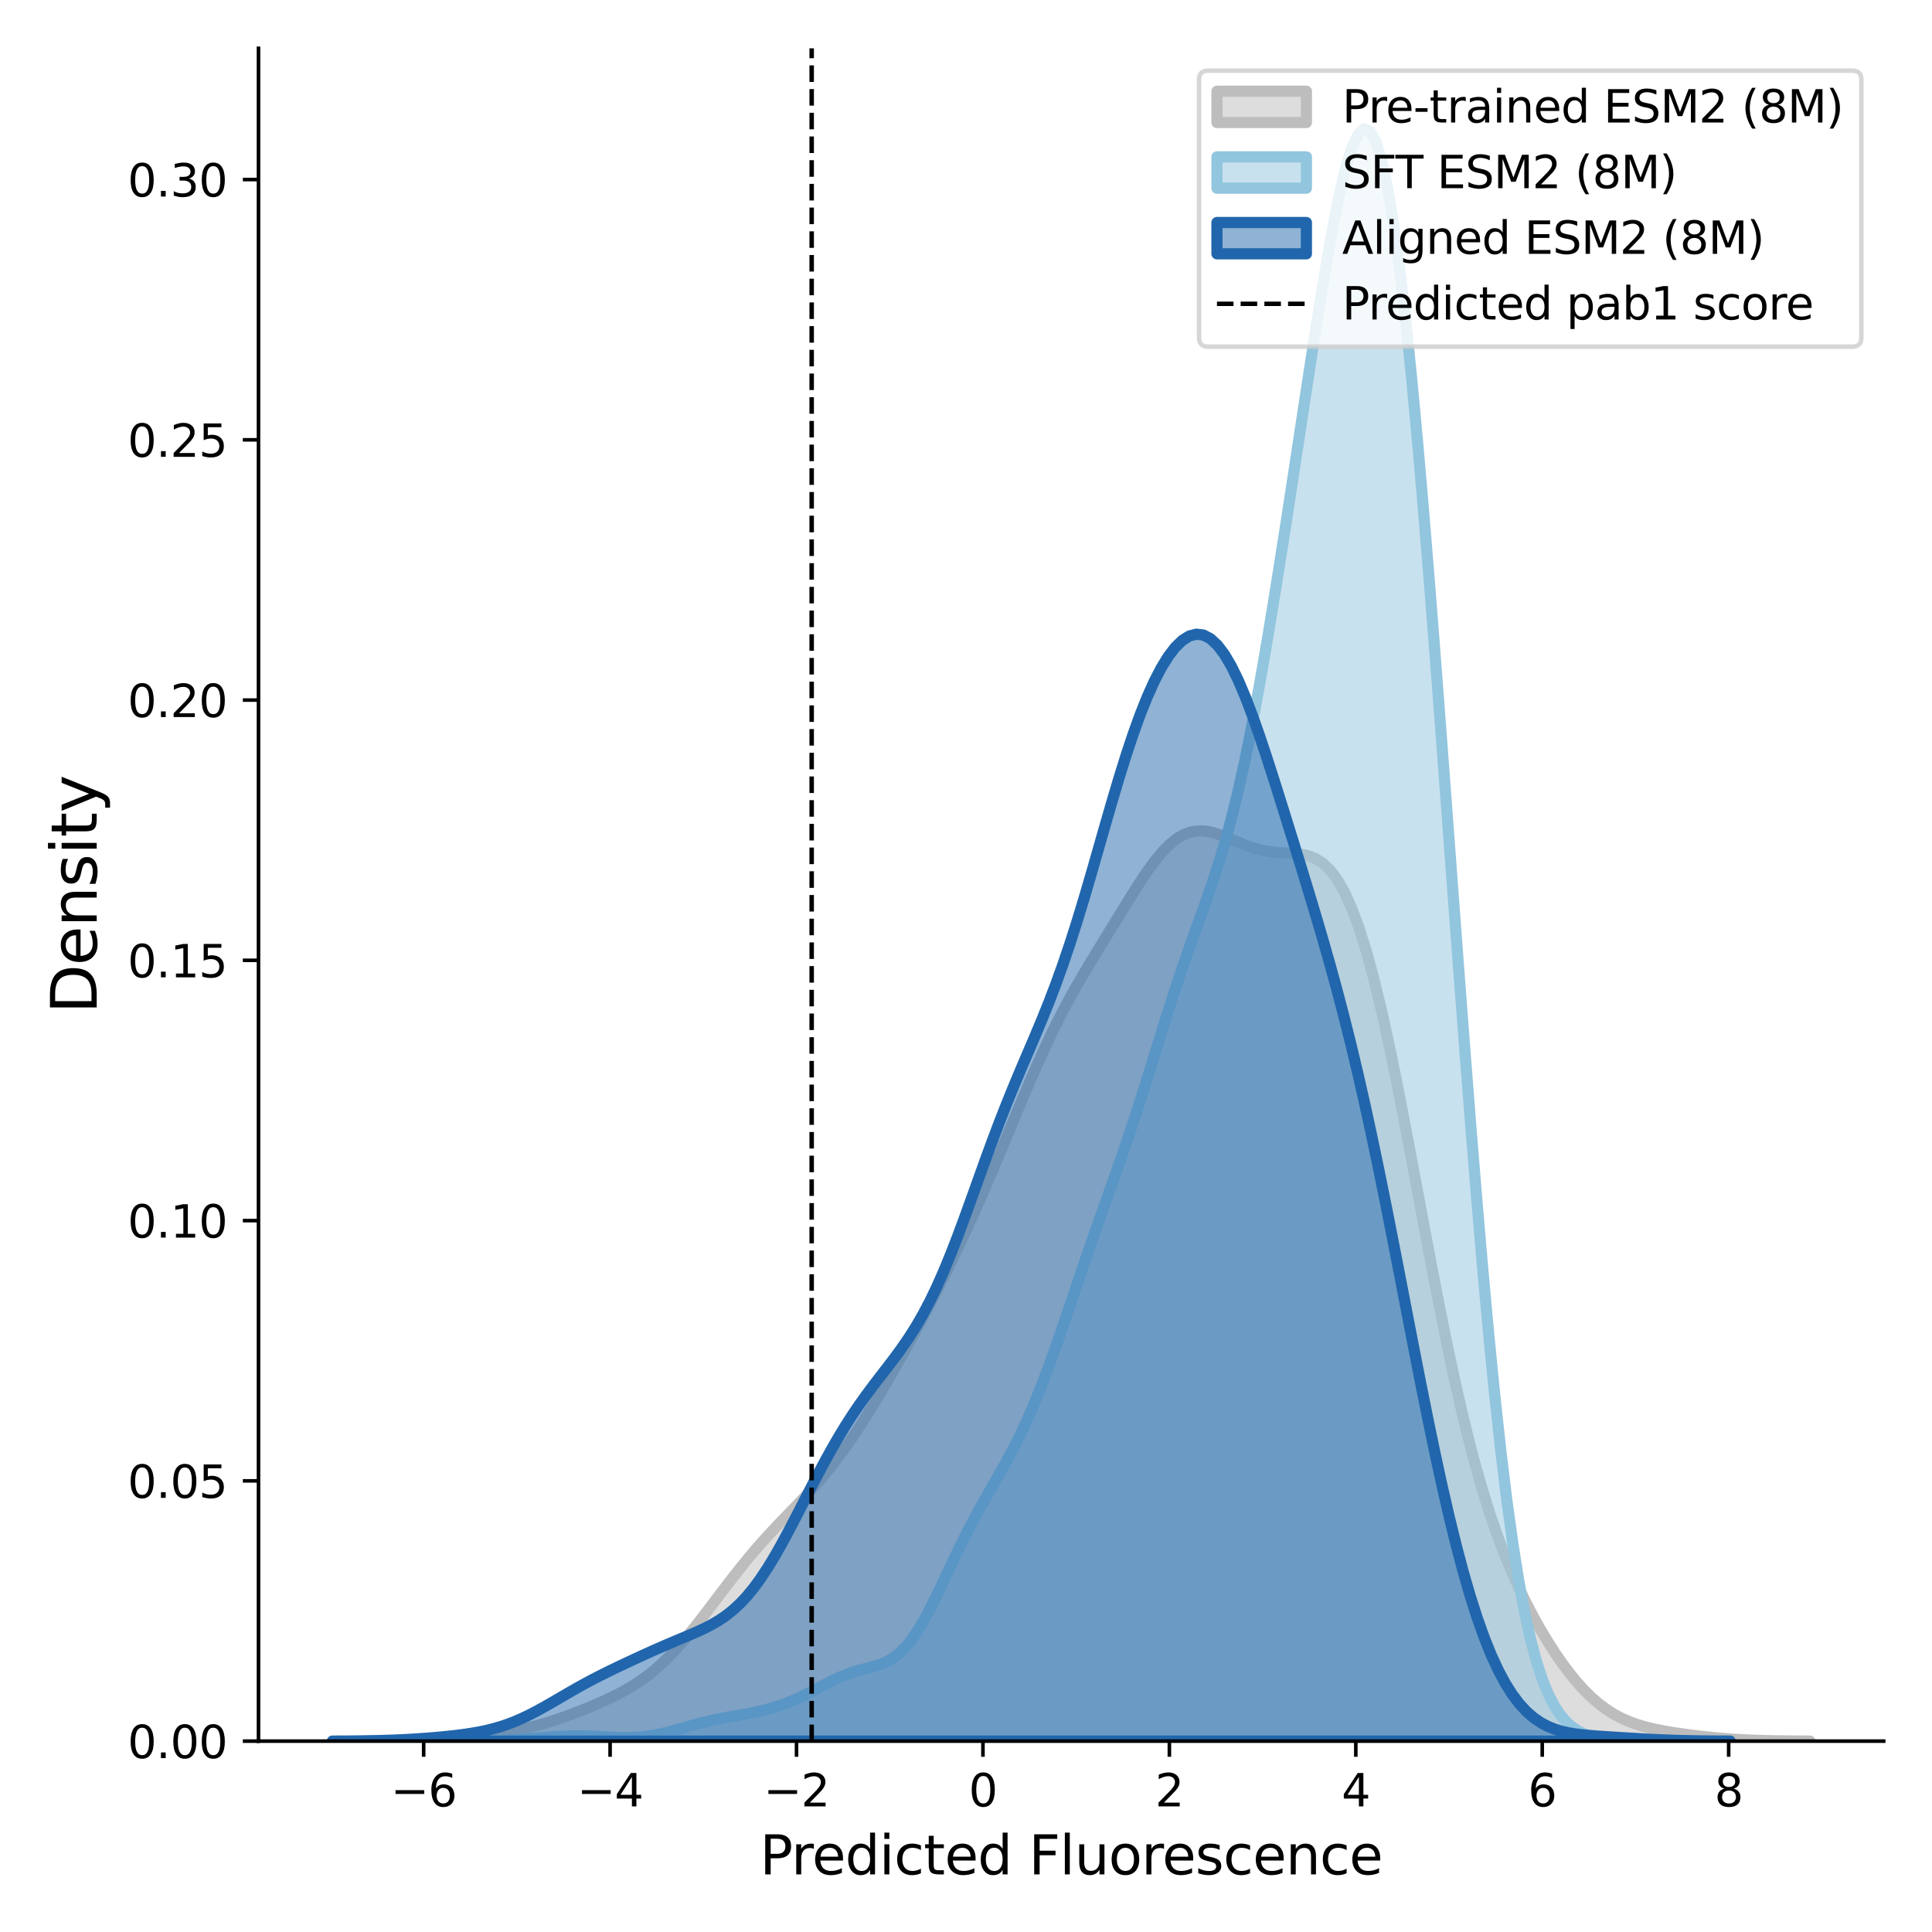 <?xml version="1.0" encoding="utf-8" standalone="no"?>
<!DOCTYPE svg PUBLIC "-//W3C//DTD SVG 1.1//EN"
  "http://www.w3.org/Graphics/SVG/1.1/DTD/svg11.dtd">
<svg xmlns:xlink="http://www.w3.org/1999/xlink" width="432pt" height="432pt" viewBox="0 0 432 432" xmlns="http://www.w3.org/2000/svg" version="1.1">
 <defs>
  <style type="text/css">*{stroke-linejoin: round; stroke-linecap: butt}</style>
 </defs>
 <g id="figure_1">
  <g id="patch_1">
   <path d="M 0 432 
L 432 432 
L 432 0 
L 0 0 
z
" style="fill: #ffffff"/>
  </g>
  <g id="axes_1">
   <g id="patch_2">
    <path d="M 57.8 389.32 
L 421.2 389.32 
L 421.2 10.8 
L 57.8 10.8 
z
" style="fill: #ffffff"/>
   </g>
   <g id="PolyCollection_1">
    <defs>
     <path id="m528ba2400c" d="M 81.156 -42.69 
L 81.156 -42.68 
L 82.782 -42.68 
L 84.407 -42.68 
L 86.033 -42.68 
L 87.659 -42.68 
L 89.285 -42.68 
L 90.91 -42.68 
L 92.536 -42.68 
L 94.162 -42.68 
L 95.788 -42.68 
L 97.413 -42.68 
L 99.039 -42.68 
L 100.665 -42.68 
L 102.291 -42.68 
L 103.916 -42.68 
L 105.542 -42.68 
L 107.168 -42.68 
L 108.794 -42.68 
L 110.419 -42.68 
L 112.045 -42.68 
L 113.671 -42.68 
L 115.297 -42.68 
L 116.923 -42.68 
L 118.548 -42.68 
L 120.174 -42.68 
L 121.8 -42.68 
L 123.426 -42.68 
L 125.051 -42.68 
L 126.677 -42.68 
L 128.303 -42.68 
L 129.929 -42.68 
L 131.554 -42.68 
L 133.18 -42.68 
L 134.806 -42.68 
L 136.432 -42.68 
L 138.057 -42.68 
L 139.683 -42.68 
L 141.309 -42.68 
L 142.935 -42.68 
L 144.56 -42.68 
L 146.186 -42.68 
L 147.812 -42.68 
L 149.438 -42.68 
L 151.063 -42.68 
L 152.689 -42.68 
L 154.315 -42.68 
L 155.941 -42.68 
L 157.566 -42.68 
L 159.192 -42.68 
L 160.818 -42.68 
L 162.444 -42.68 
L 164.07 -42.68 
L 165.695 -42.68 
L 167.321 -42.68 
L 168.947 -42.68 
L 170.573 -42.68 
L 172.198 -42.68 
L 173.824 -42.68 
L 175.45 -42.68 
L 177.076 -42.68 
L 178.701 -42.68 
L 180.327 -42.68 
L 181.953 -42.68 
L 183.579 -42.68 
L 185.204 -42.68 
L 186.83 -42.68 
L 188.456 -42.68 
L 190.082 -42.68 
L 191.707 -42.68 
L 193.333 -42.68 
L 194.959 -42.68 
L 196.585 -42.68 
L 198.21 -42.68 
L 199.836 -42.68 
L 201.462 -42.68 
L 203.088 -42.68 
L 204.713 -42.68 
L 206.339 -42.68 
L 207.965 -42.68 
L 209.591 -42.68 
L 211.217 -42.68 
L 212.842 -42.68 
L 214.468 -42.68 
L 216.094 -42.68 
L 217.72 -42.68 
L 219.345 -42.68 
L 220.971 -42.68 
L 222.597 -42.68 
L 224.223 -42.68 
L 225.848 -42.68 
L 227.474 -42.68 
L 229.1 -42.68 
L 230.726 -42.68 
L 232.351 -42.68 
L 233.977 -42.68 
L 235.603 -42.68 
L 237.229 -42.68 
L 238.854 -42.68 
L 240.48 -42.68 
L 242.106 -42.68 
L 243.732 -42.68 
L 245.357 -42.68 
L 246.983 -42.68 
L 248.609 -42.68 
L 250.235 -42.68 
L 251.86 -42.68 
L 253.486 -42.68 
L 255.112 -42.68 
L 256.738 -42.68 
L 258.364 -42.68 
L 259.989 -42.68 
L 261.615 -42.68 
L 263.241 -42.68 
L 264.867 -42.68 
L 266.492 -42.68 
L 268.118 -42.68 
L 269.744 -42.68 
L 271.37 -42.68 
L 272.995 -42.68 
L 274.621 -42.68 
L 276.247 -42.68 
L 277.873 -42.68 
L 279.498 -42.68 
L 281.124 -42.68 
L 282.75 -42.68 
L 284.376 -42.68 
L 286.001 -42.68 
L 287.627 -42.68 
L 289.253 -42.68 
L 290.879 -42.68 
L 292.504 -42.68 
L 294.13 -42.68 
L 295.756 -42.68 
L 297.382 -42.68 
L 299.007 -42.68 
L 300.633 -42.68 
L 302.259 -42.68 
L 303.885 -42.68 
L 305.511 -42.68 
L 307.136 -42.68 
L 308.762 -42.68 
L 310.388 -42.68 
L 312.014 -42.68 
L 313.639 -42.68 
L 315.265 -42.68 
L 316.891 -42.68 
L 318.517 -42.68 
L 320.142 -42.68 
L 321.768 -42.68 
L 323.394 -42.68 
L 325.02 -42.68 
L 326.645 -42.68 
L 328.271 -42.68 
L 329.897 -42.68 
L 331.523 -42.68 
L 333.148 -42.68 
L 334.774 -42.68 
L 336.4 -42.68 
L 338.026 -42.68 
L 339.651 -42.68 
L 341.277 -42.68 
L 342.903 -42.68 
L 344.529 -42.68 
L 346.155 -42.68 
L 347.78 -42.68 
L 349.406 -42.68 
L 351.032 -42.68 
L 352.658 -42.68 
L 354.283 -42.68 
L 355.909 -42.68 
L 357.535 -42.68 
L 359.161 -42.68 
L 360.786 -42.68 
L 362.412 -42.68 
L 364.038 -42.68 
L 365.664 -42.68 
L 367.289 -42.68 
L 368.915 -42.68 
L 370.541 -42.68 
L 372.167 -42.68 
L 373.792 -42.68 
L 375.418 -42.68 
L 377.044 -42.68 
L 378.67 -42.68 
L 380.295 -42.68 
L 381.921 -42.68 
L 383.547 -42.68 
L 385.173 -42.68 
L 386.798 -42.68 
L 388.424 -42.68 
L 390.05 -42.68 
L 391.676 -42.68 
L 393.302 -42.68 
L 394.927 -42.68 
L 396.553 -42.68 
L 398.179 -42.68 
L 399.805 -42.68 
L 401.43 -42.68 
L 403.056 -42.68 
L 404.682 -42.68 
L 404.682 -42.692 
L 404.682 -42.692 
L 403.056 -42.698 
L 401.43 -42.708 
L 399.805 -42.721 
L 398.179 -42.74 
L 396.553 -42.766 
L 394.927 -42.8 
L 393.302 -42.846 
L 391.676 -42.903 
L 390.05 -42.976 
L 388.424 -43.064 
L 386.798 -43.17 
L 385.173 -43.293 
L 383.547 -43.435 
L 381.921 -43.595 
L 380.295 -43.772 
L 378.67 -43.966 
L 377.044 -44.177 
L 375.418 -44.406 
L 373.792 -44.657 
L 372.167 -44.935 
L 370.541 -45.249 
L 368.915 -45.612 
L 367.289 -46.038 
L 365.664 -46.547 
L 364.038 -47.157 
L 362.412 -47.891 
L 360.786 -48.768 
L 359.161 -49.807 
L 357.535 -51.022 
L 355.909 -52.424 
L 354.283 -54.018 
L 352.658 -55.806 
L 351.032 -57.783 
L 349.406 -59.946 
L 347.78 -62.29 
L 346.155 -64.813 
L 344.529 -67.517 
L 342.903 -70.413 
L 341.277 -73.522 
L 339.651 -76.871 
L 338.026 -80.499 
L 336.4 -84.448 
L 334.774 -88.769 
L 333.148 -93.506 
L 331.523 -98.704 
L 329.897 -104.396 
L 328.271 -110.601 
L 326.645 -117.321 
L 325.02 -124.538 
L 323.394 -132.215 
L 321.768 -140.289 
L 320.142 -148.68 
L 318.517 -157.291 
L 316.891 -166.006 
L 315.265 -174.701 
L 313.639 -183.244 
L 312.014 -191.503 
L 310.388 -199.349 
L 308.762 -206.663 
L 307.136 -213.342 
L 305.511 -219.304 
L 303.885 -224.495 
L 302.259 -228.888 
L 300.633 -232.487 
L 299.007 -235.328 
L 297.382 -237.474 
L 295.756 -239.008 
L 294.13 -240.034 
L 292.504 -240.663 
L 290.879 -241.008 
L 289.253 -241.177 
L 287.627 -241.266 
L 286.001 -241.356 
L 284.376 -241.51 
L 282.75 -241.767 
L 281.124 -242.148 
L 279.498 -242.652 
L 277.873 -243.259 
L 276.247 -243.932 
L 274.621 -244.621 
L 272.995 -245.264 
L 271.37 -245.792 
L 269.744 -246.136 
L 268.118 -246.231 
L 266.492 -246.022 
L 264.867 -245.468 
L 263.241 -244.548 
L 261.615 -243.259 
L 259.989 -241.622 
L 258.364 -239.675 
L 256.738 -237.47 
L 255.112 -235.069 
L 253.486 -232.533 
L 251.86 -229.919 
L 250.235 -227.272 
L 248.609 -224.62 
L 246.983 -221.973 
L 245.357 -219.325 
L 243.732 -216.655 
L 242.106 -213.932 
L 240.48 -211.121 
L 238.854 -208.188 
L 237.229 -205.109 
L 235.603 -201.868 
L 233.977 -198.462 
L 232.351 -194.901 
L 230.726 -191.207 
L 229.1 -187.409 
L 227.474 -183.541 
L 225.848 -179.638 
L 224.223 -175.733 
L 222.597 -171.856 
L 220.971 -168.03 
L 219.345 -164.275 
L 217.72 -160.602 
L 216.094 -157.019 
L 214.468 -153.529 
L 212.842 -150.132 
L 211.217 -146.823 
L 209.591 -143.599 
L 207.965 -140.451 
L 206.339 -137.373 
L 204.713 -134.357 
L 203.088 -131.396 
L 201.462 -128.488 
L 199.836 -125.629 
L 198.21 -122.823 
L 196.585 -120.073 
L 194.959 -117.39 
L 193.333 -114.783 
L 191.707 -112.267 
L 190.082 -109.852 
L 188.456 -107.548 
L 186.83 -105.36 
L 185.204 -103.289 
L 183.579 -101.329 
L 181.953 -99.467 
L 180.327 -97.685 
L 178.701 -95.961 
L 177.076 -94.271 
L 175.45 -92.588 
L 173.824 -90.89 
L 172.198 -89.155 
L 170.573 -87.366 
L 168.947 -85.512 
L 167.321 -83.587 
L 165.695 -81.593 
L 164.07 -79.537 
L 162.444 -77.43 
L 160.818 -75.291 
L 159.192 -73.141 
L 157.566 -71.004 
L 155.941 -68.908 
L 154.315 -66.879 
L 152.689 -64.941 
L 151.063 -63.115 
L 149.438 -61.416 
L 147.812 -59.855 
L 146.186 -58.434 
L 144.56 -57.15 
L 142.935 -55.993 
L 141.309 -54.949 
L 139.683 -54.002 
L 138.057 -53.135 
L 136.432 -52.331 
L 134.806 -51.576 
L 133.18 -50.858 
L 131.554 -50.172 
L 129.929 -49.513 
L 128.303 -48.881 
L 126.677 -48.277 
L 125.051 -47.704 
L 123.426 -47.165 
L 121.8 -46.663 
L 120.174 -46.201 
L 118.548 -45.777 
L 116.923 -45.393 
L 115.297 -45.045 
L 113.671 -44.732 
L 112.045 -44.451 
L 110.419 -44.199 
L 108.794 -43.974 
L 107.168 -43.773 
L 105.542 -43.594 
L 103.916 -43.437 
L 102.291 -43.299 
L 100.665 -43.179 
L 99.039 -43.077 
L 97.413 -42.991 
L 95.788 -42.919 
L 94.162 -42.861 
L 92.536 -42.815 
L 90.91 -42.778 
L 89.285 -42.75 
L 87.659 -42.73 
L 86.033 -42.714 
L 84.407 -42.703 
L 82.782 -42.695 
L 81.156 -42.69 
z
" style="stroke: #bdbdbd; stroke-width: 2.5"/>
    </defs>
    <g clip-path="url(#p8e62797495)">
     <use xlink:href="#m528ba2400c" x="0" y="432" style="fill: #bdbdbd; fill-opacity: 0.5; stroke: #bdbdbd; stroke-width: 2.5"/>
    </g>
   </g>
   <g id="PolyCollection_2">
    <defs>
     <path id="ma4df56a6f1" d="M 103.933 -42.693 
L 103.933 -42.68 
L 105.264 -42.68 
L 106.595 -42.68 
L 107.927 -42.68 
L 109.258 -42.68 
L 110.589 -42.68 
L 111.92 -42.68 
L 113.252 -42.68 
L 114.583 -42.68 
L 115.914 -42.68 
L 117.245 -42.68 
L 118.577 -42.68 
L 119.908 -42.68 
L 121.239 -42.68 
L 122.57 -42.68 
L 123.902 -42.68 
L 125.233 -42.68 
L 126.564 -42.68 
L 127.895 -42.68 
L 129.227 -42.68 
L 130.558 -42.68 
L 131.889 -42.68 
L 133.221 -42.68 
L 134.552 -42.68 
L 135.883 -42.68 
L 137.214 -42.68 
L 138.546 -42.68 
L 139.877 -42.68 
L 141.208 -42.68 
L 142.539 -42.68 
L 143.871 -42.68 
L 145.202 -42.68 
L 146.533 -42.68 
L 147.864 -42.68 
L 149.196 -42.68 
L 150.527 -42.68 
L 151.858 -42.68 
L 153.19 -42.68 
L 154.521 -42.68 
L 155.852 -42.68 
L 157.183 -42.68 
L 158.515 -42.68 
L 159.846 -42.68 
L 161.177 -42.68 
L 162.508 -42.68 
L 163.84 -42.68 
L 165.171 -42.68 
L 166.502 -42.68 
L 167.833 -42.68 
L 169.165 -42.68 
L 170.496 -42.68 
L 171.827 -42.68 
L 173.158 -42.68 
L 174.49 -42.68 
L 175.821 -42.68 
L 177.152 -42.68 
L 178.484 -42.68 
L 179.815 -42.68 
L 181.146 -42.68 
L 182.477 -42.68 
L 183.809 -42.68 
L 185.14 -42.68 
L 186.471 -42.68 
L 187.802 -42.68 
L 189.134 -42.68 
L 190.465 -42.68 
L 191.796 -42.68 
L 193.127 -42.68 
L 194.459 -42.68 
L 195.79 -42.68 
L 197.121 -42.68 
L 198.452 -42.68 
L 199.784 -42.68 
L 201.115 -42.68 
L 202.446 -42.68 
L 203.778 -42.68 
L 205.109 -42.68 
L 206.44 -42.68 
L 207.771 -42.68 
L 209.103 -42.68 
L 210.434 -42.68 
L 211.765 -42.68 
L 213.096 -42.68 
L 214.428 -42.68 
L 215.759 -42.68 
L 217.09 -42.68 
L 218.421 -42.68 
L 219.753 -42.68 
L 221.084 -42.68 
L 222.415 -42.68 
L 223.746 -42.68 
L 225.078 -42.68 
L 226.409 -42.68 
L 227.74 -42.68 
L 229.072 -42.68 
L 230.403 -42.68 
L 231.734 -42.68 
L 233.065 -42.68 
L 234.397 -42.68 
L 235.728 -42.68 
L 237.059 -42.68 
L 238.39 -42.68 
L 239.722 -42.68 
L 241.053 -42.68 
L 242.384 -42.68 
L 243.715 -42.68 
L 245.047 -42.68 
L 246.378 -42.68 
L 247.709 -42.68 
L 249.04 -42.68 
L 250.372 -42.68 
L 251.703 -42.68 
L 253.034 -42.68 
L 254.366 -42.68 
L 255.697 -42.68 
L 257.028 -42.68 
L 258.359 -42.68 
L 259.691 -42.68 
L 261.022 -42.68 
L 262.353 -42.68 
L 263.684 -42.68 
L 265.016 -42.68 
L 266.347 -42.68 
L 267.678 -42.68 
L 269.009 -42.68 
L 270.341 -42.68 
L 271.672 -42.68 
L 273.003 -42.68 
L 274.334 -42.68 
L 275.666 -42.68 
L 276.997 -42.68 
L 278.328 -42.68 
L 279.66 -42.68 
L 280.991 -42.68 
L 282.322 -42.68 
L 283.653 -42.68 
L 284.985 -42.68 
L 286.316 -42.68 
L 287.647 -42.68 
L 288.978 -42.68 
L 290.31 -42.68 
L 291.641 -42.68 
L 292.972 -42.68 
L 294.303 -42.68 
L 295.635 -42.68 
L 296.966 -42.68 
L 298.297 -42.68 
L 299.628 -42.68 
L 300.96 -42.68 
L 302.291 -42.68 
L 303.622 -42.68 
L 304.954 -42.68 
L 306.285 -42.68 
L 307.616 -42.68 
L 308.947 -42.68 
L 310.279 -42.68 
L 311.61 -42.68 
L 312.941 -42.68 
L 314.272 -42.68 
L 315.604 -42.68 
L 316.935 -42.68 
L 318.266 -42.68 
L 319.597 -42.68 
L 320.929 -42.68 
L 322.26 -42.68 
L 323.591 -42.68 
L 324.923 -42.68 
L 326.254 -42.68 
L 327.585 -42.68 
L 328.916 -42.68 
L 330.248 -42.68 
L 331.579 -42.68 
L 332.91 -42.68 
L 334.241 -42.68 
L 335.573 -42.68 
L 336.904 -42.68 
L 338.235 -42.68 
L 339.566 -42.68 
L 340.898 -42.68 
L 342.229 -42.68 
L 343.56 -42.68 
L 344.891 -42.68 
L 346.223 -42.68 
L 347.554 -42.68 
L 348.885 -42.68 
L 350.217 -42.68 
L 351.548 -42.68 
L 352.879 -42.68 
L 354.21 -42.68 
L 355.542 -42.68 
L 356.873 -42.68 
L 358.204 -42.68 
L 359.535 -42.68 
L 360.867 -42.68 
L 362.198 -42.68 
L 363.529 -42.68 
L 364.86 -42.68 
L 366.192 -42.68 
L 367.523 -42.68 
L 368.854 -42.68 
L 368.854 -42.696 
L 368.854 -42.696 
L 367.523 -42.707 
L 366.192 -42.723 
L 364.86 -42.749 
L 363.529 -42.788 
L 362.198 -42.846 
L 360.867 -42.931 
L 359.535 -43.054 
L 358.204 -43.231 
L 356.873 -43.479 
L 355.542 -43.826 
L 354.21 -44.305 
L 352.879 -44.958 
L 351.548 -45.839 
L 350.217 -47.014 
L 348.885 -48.562 
L 347.554 -50.576 
L 346.223 -53.161 
L 344.891 -56.431 
L 343.56 -60.505 
L 342.229 -65.505 
L 340.898 -71.544 
L 339.566 -78.721 
L 338.235 -87.114 
L 336.904 -96.773 
L 335.573 -107.714 
L 334.241 -119.916 
L 332.91 -133.322 
L 331.579 -147.837 
L 330.248 -163.339 
L 328.916 -179.676 
L 327.585 -196.681 
L 326.254 -214.169 
L 324.923 -231.951 
L 323.591 -249.83 
L 322.26 -267.606 
L 320.929 -285.076 
L 319.597 -302.038 
L 318.266 -318.287 
L 316.935 -333.619 
L 315.604 -347.834 
L 314.272 -360.741 
L 312.941 -372.162 
L 311.61 -381.942 
L 310.279 -389.953 
L 308.947 -396.106 
L 307.616 -400.352 
L 306.285 -402.692 
L 304.954 -403.175 
L 303.622 -401.901 
L 302.291 -399.013 
L 300.96 -394.693 
L 299.628 -389.15 
L 298.297 -382.602 
L 296.966 -375.27 
L 295.635 -367.356 
L 294.303 -359.04 
L 292.972 -350.47 
L 291.641 -341.764 
L 290.31 -333.009 
L 288.978 -324.275 
L 287.647 -315.615 
L 286.316 -307.082 
L 284.985 -298.73 
L 283.653 -290.618 
L 282.322 -282.81 
L 280.991 -275.37 
L 279.66 -268.359 
L 278.328 -261.824 
L 276.997 -255.793 
L 275.666 -250.272 
L 274.334 -245.236 
L 273.003 -240.636 
L 271.672 -236.4 
L 270.341 -232.439 
L 269.009 -228.653 
L 267.678 -224.948 
L 266.347 -221.235 
L 265.016 -217.448 
L 263.684 -213.543 
L 262.353 -209.504 
L 261.022 -205.339 
L 259.691 -201.079 
L 258.359 -196.769 
L 257.028 -192.458 
L 255.697 -188.196 
L 254.366 -184.02 
L 253.034 -179.951 
L 251.703 -175.994 
L 250.372 -172.136 
L 249.04 -168.352 
L 247.709 -164.605 
L 246.378 -160.861 
L 245.047 -157.089 
L 243.715 -153.268 
L 242.384 -149.392 
L 241.053 -145.467 
L 239.722 -141.517 
L 238.39 -137.573 
L 237.059 -133.675 
L 235.728 -129.863 
L 234.397 -126.178 
L 233.065 -122.651 
L 231.734 -119.304 
L 230.403 -116.15 
L 229.072 -113.188 
L 227.74 -110.408 
L 226.409 -107.789 
L 225.078 -105.301 
L 223.746 -102.91 
L 222.415 -100.575 
L 221.084 -98.256 
L 219.753 -95.913 
L 218.421 -93.511 
L 217.09 -91.024 
L 215.759 -88.437 
L 214.428 -85.75 
L 213.096 -82.979 
L 211.765 -80.157 
L 210.434 -77.332 
L 209.103 -74.564 
L 207.771 -71.917 
L 206.44 -69.455 
L 205.109 -67.235 
L 203.778 -65.299 
L 202.446 -63.669 
L 201.115 -62.348 
L 199.784 -61.315 
L 198.452 -60.533 
L 197.121 -59.949 
L 195.79 -59.504 
L 194.459 -59.138 
L 193.127 -58.796 
L 191.796 -58.434 
L 190.465 -58.021 
L 189.134 -57.54 
L 187.802 -56.986 
L 186.471 -56.369 
L 185.14 -55.701 
L 183.809 -55.004 
L 182.477 -54.298 
L 181.146 -53.601 
L 179.815 -52.93 
L 178.484 -52.297 
L 177.152 -51.709 
L 175.821 -51.172 
L 174.49 -50.685 
L 173.158 -50.25 
L 171.827 -49.862 
L 170.496 -49.518 
L 169.165 -49.212 
L 167.833 -48.939 
L 166.502 -48.689 
L 165.171 -48.454 
L 163.84 -48.224 
L 162.508 -47.989 
L 161.177 -47.74 
L 159.846 -47.47 
L 158.515 -47.174 
L 157.183 -46.849 
L 155.852 -46.5 
L 154.521 -46.13 
L 153.19 -45.749 
L 151.858 -45.368 
L 150.527 -44.998 
L 149.196 -44.651 
L 147.864 -44.338 
L 146.533 -44.067 
L 145.202 -43.844 
L 143.871 -43.674 
L 142.539 -43.555 
L 141.208 -43.487 
L 139.877 -43.463 
L 138.546 -43.478 
L 137.214 -43.522 
L 135.883 -43.587 
L 134.552 -43.66 
L 133.221 -43.733 
L 131.889 -43.795 
L 130.558 -43.839 
L 129.227 -43.859 
L 127.895 -43.852 
L 126.564 -43.816 
L 125.233 -43.754 
L 123.902 -43.67 
L 122.57 -43.569 
L 121.239 -43.458 
L 119.908 -43.344 
L 118.577 -43.232 
L 117.245 -43.127 
L 115.914 -43.033 
L 114.583 -42.951 
L 113.252 -42.883 
L 111.92 -42.828 
L 110.589 -42.785 
L 109.258 -42.753 
L 107.927 -42.729 
L 106.595 -42.712 
L 105.264 -42.701 
L 103.933 -42.693 
z
" style="stroke: #92c5de; stroke-width: 2.5"/>
    </defs>
    <g clip-path="url(#p8e62797495)">
     <use xlink:href="#ma4df56a6f1" x="0" y="432" style="fill: #92c5de; fill-opacity: 0.5; stroke: #92c5de; stroke-width: 2.5"/>
    </g>
   </g>
   <g id="PolyCollection_3">
    <defs>
     <path id="m90116d5a22" d="M 74.318 -42.69 
L 74.318 -42.68 
L 75.889 -42.68 
L 77.459 -42.68 
L 79.03 -42.68 
L 80.6 -42.68 
L 82.171 -42.68 
L 83.742 -42.68 
L 85.312 -42.68 
L 86.883 -42.68 
L 88.453 -42.68 
L 90.024 -42.68 
L 91.594 -42.68 
L 93.165 -42.68 
L 94.736 -42.68 
L 96.306 -42.68 
L 97.877 -42.68 
L 99.447 -42.68 
L 101.018 -42.68 
L 102.588 -42.68 
L 104.159 -42.68 
L 105.729 -42.68 
L 107.3 -42.68 
L 108.871 -42.68 
L 110.441 -42.68 
L 112.012 -42.68 
L 113.582 -42.68 
L 115.153 -42.68 
L 116.723 -42.68 
L 118.294 -42.68 
L 119.865 -42.68 
L 121.435 -42.68 
L 123.006 -42.68 
L 124.576 -42.68 
L 126.147 -42.68 
L 127.717 -42.68 
L 129.288 -42.68 
L 130.858 -42.68 
L 132.429 -42.68 
L 134 -42.68 
L 135.57 -42.68 
L 137.141 -42.68 
L 138.711 -42.68 
L 140.282 -42.68 
L 141.852 -42.68 
L 143.423 -42.68 
L 144.994 -42.68 
L 146.564 -42.68 
L 148.135 -42.68 
L 149.705 -42.68 
L 151.276 -42.68 
L 152.846 -42.68 
L 154.417 -42.68 
L 155.987 -42.68 
L 157.558 -42.68 
L 159.129 -42.68 
L 160.699 -42.68 
L 162.27 -42.68 
L 163.84 -42.68 
L 165.411 -42.68 
L 166.981 -42.68 
L 168.552 -42.68 
L 170.123 -42.68 
L 171.693 -42.68 
L 173.264 -42.68 
L 174.834 -42.68 
L 176.405 -42.68 
L 177.975 -42.68 
L 179.546 -42.68 
L 181.117 -42.68 
L 182.687 -42.68 
L 184.258 -42.68 
L 185.828 -42.68 
L 187.399 -42.68 
L 188.969 -42.68 
L 190.54 -42.68 
L 192.11 -42.68 
L 193.681 -42.68 
L 195.252 -42.68 
L 196.822 -42.68 
L 198.393 -42.68 
L 199.963 -42.68 
L 201.534 -42.68 
L 203.104 -42.68 
L 204.675 -42.68 
L 206.246 -42.68 
L 207.816 -42.68 
L 209.387 -42.68 
L 210.957 -42.68 
L 212.528 -42.68 
L 214.098 -42.68 
L 215.669 -42.68 
L 217.239 -42.68 
L 218.81 -42.68 
L 220.381 -42.68 
L 221.951 -42.68 
L 223.522 -42.68 
L 225.092 -42.68 
L 226.663 -42.68 
L 228.233 -42.68 
L 229.804 -42.68 
L 231.375 -42.68 
L 232.945 -42.68 
L 234.516 -42.68 
L 236.086 -42.68 
L 237.657 -42.68 
L 239.227 -42.68 
L 240.798 -42.68 
L 242.368 -42.68 
L 243.939 -42.68 
L 245.51 -42.68 
L 247.08 -42.68 
L 248.651 -42.68 
L 250.221 -42.68 
L 251.792 -42.68 
L 253.362 -42.68 
L 254.933 -42.68 
L 256.504 -42.68 
L 258.074 -42.68 
L 259.645 -42.68 
L 261.215 -42.68 
L 262.786 -42.68 
L 264.356 -42.68 
L 265.927 -42.68 
L 267.497 -42.68 
L 269.068 -42.68 
L 270.639 -42.68 
L 272.209 -42.68 
L 273.78 -42.68 
L 275.35 -42.68 
L 276.921 -42.68 
L 278.491 -42.68 
L 280.062 -42.68 
L 281.633 -42.68 
L 283.203 -42.68 
L 284.774 -42.68 
L 286.344 -42.68 
L 287.915 -42.68 
L 289.485 -42.68 
L 291.056 -42.68 
L 292.627 -42.68 
L 294.197 -42.68 
L 295.768 -42.68 
L 297.338 -42.68 
L 298.909 -42.68 
L 300.479 -42.68 
L 302.05 -42.68 
L 303.62 -42.68 
L 305.191 -42.68 
L 306.762 -42.68 
L 308.332 -42.68 
L 309.903 -42.68 
L 311.473 -42.68 
L 313.044 -42.68 
L 314.614 -42.68 
L 316.185 -42.68 
L 317.756 -42.68 
L 319.326 -42.68 
L 320.897 -42.68 
L 322.467 -42.68 
L 324.038 -42.68 
L 325.608 -42.68 
L 327.179 -42.68 
L 328.749 -42.68 
L 330.32 -42.68 
L 331.891 -42.68 
L 333.461 -42.68 
L 335.032 -42.68 
L 336.602 -42.68 
L 338.173 -42.68 
L 339.743 -42.68 
L 341.314 -42.68 
L 342.885 -42.68 
L 344.455 -42.68 
L 346.026 -42.68 
L 347.596 -42.68 
L 349.167 -42.68 
L 350.737 -42.68 
L 352.308 -42.68 
L 353.878 -42.68 
L 355.449 -42.68 
L 357.02 -42.68 
L 358.59 -42.68 
L 360.161 -42.68 
L 361.731 -42.68 
L 363.302 -42.68 
L 364.872 -42.68 
L 366.443 -42.68 
L 368.014 -42.68 
L 369.584 -42.68 
L 371.155 -42.68 
L 372.725 -42.68 
L 374.296 -42.68 
L 375.866 -42.68 
L 377.437 -42.68 
L 379.008 -42.68 
L 380.578 -42.68 
L 382.149 -42.68 
L 383.719 -42.68 
L 385.29 -42.68 
L 386.86 -42.68 
L 386.86 -42.69 
L 386.86 -42.69 
L 385.29 -42.696 
L 383.719 -42.704 
L 382.149 -42.716 
L 380.578 -42.733 
L 379.008 -42.755 
L 377.437 -42.783 
L 375.866 -42.82 
L 374.296 -42.866 
L 372.725 -42.922 
L 371.155 -42.987 
L 369.584 -43.061 
L 368.014 -43.144 
L 366.443 -43.233 
L 364.872 -43.326 
L 363.302 -43.422 
L 361.731 -43.518 
L 360.161 -43.616 
L 358.59 -43.715 
L 357.02 -43.821 
L 355.449 -43.942 
L 353.878 -44.09 
L 352.308 -44.283 
L 350.737 -44.541 
L 349.167 -44.894 
L 347.596 -45.373 
L 346.026 -46.014 
L 344.455 -46.857 
L 342.885 -47.944 
L 341.314 -49.317 
L 339.743 -51.02 
L 338.173 -53.094 
L 336.602 -55.577 
L 335.032 -58.504 
L 333.461 -61.902 
L 331.891 -65.795 
L 330.32 -70.197 
L 328.749 -75.114 
L 327.179 -80.542 
L 325.608 -86.467 
L 324.038 -92.864 
L 322.467 -99.697 
L 320.897 -106.916 
L 319.326 -114.466 
L 317.756 -122.277 
L 316.185 -130.275 
L 314.614 -138.381 
L 313.044 -146.513 
L 311.473 -154.594 
L 309.903 -162.547 
L 308.332 -170.307 
L 306.762 -177.82 
L 305.191 -185.045 
L 303.62 -191.956 
L 302.05 -198.544 
L 300.479 -204.815 
L 298.909 -210.792 
L 297.338 -216.51 
L 295.768 -222.013 
L 294.197 -227.349 
L 292.627 -232.567 
L 291.056 -237.71 
L 289.485 -242.809 
L 287.915 -247.881 
L 286.344 -252.92 
L 284.774 -257.901 
L 283.203 -262.779 
L 281.633 -267.487 
L 280.062 -271.949 
L 278.491 -276.08 
L 276.921 -279.796 
L 275.35 -283.019 
L 273.78 -285.687 
L 272.209 -287.755 
L 270.639 -289.197 
L 269.068 -290.008 
L 267.497 -290.196 
L 265.927 -289.783 
L 264.356 -288.796 
L 262.786 -287.263 
L 261.215 -285.208 
L 259.645 -282.654 
L 258.074 -279.619 
L 256.504 -276.12 
L 254.933 -272.179 
L 253.362 -267.826 
L 251.792 -263.101 
L 250.221 -258.064 
L 248.651 -252.785 
L 247.08 -247.349 
L 245.51 -241.849 
L 243.939 -236.379 
L 242.368 -231.026 
L 240.798 -225.866 
L 239.227 -220.952 
L 237.657 -216.314 
L 236.086 -211.954 
L 234.516 -207.849 
L 232.945 -203.952 
L 231.375 -200.2 
L 229.804 -196.52 
L 228.233 -192.839 
L 226.663 -189.092 
L 225.092 -185.23 
L 223.522 -181.225 
L 221.951 -177.072 
L 220.381 -172.793 
L 218.81 -168.43 
L 217.239 -164.044 
L 215.669 -159.701 
L 214.098 -155.475 
L 212.528 -151.431 
L 210.957 -147.621 
L 209.387 -144.084 
L 207.816 -140.836 
L 206.246 -137.875 
L 204.675 -135.182 
L 203.104 -132.72 
L 201.534 -130.445 
L 199.963 -128.305 
L 198.393 -126.246 
L 196.822 -124.215 
L 195.252 -122.165 
L 193.681 -120.056 
L 192.11 -117.855 
L 190.54 -115.537 
L 188.969 -113.086 
L 187.399 -110.495 
L 185.828 -107.768 
L 184.258 -104.916 
L 182.687 -101.961 
L 181.117 -98.93 
L 179.546 -95.863 
L 177.975 -92.8 
L 176.405 -89.787 
L 174.834 -86.872 
L 173.264 -84.097 
L 171.693 -81.503 
L 170.123 -79.12 
L 168.552 -76.968 
L 166.981 -75.058 
L 165.411 -73.388 
L 163.84 -71.944 
L 162.27 -70.706 
L 160.699 -69.645 
L 159.129 -68.727 
L 157.558 -67.918 
L 155.987 -67.186 
L 154.417 -66.501 
L 152.846 -65.839 
L 151.276 -65.182 
L 149.705 -64.518 
L 148.135 -63.841 
L 146.564 -63.151 
L 144.994 -62.447 
L 143.423 -61.732 
L 141.852 -61.009 
L 140.282 -60.278 
L 138.711 -59.539 
L 137.141 -58.788 
L 135.57 -58.021 
L 134 -57.234 
L 132.429 -56.422 
L 130.858 -55.582 
L 129.288 -54.715 
L 127.717 -53.823 
L 126.147 -52.914 
L 124.576 -51.996 
L 123.006 -51.084 
L 121.435 -50.191 
L 119.865 -49.333 
L 118.294 -48.523 
L 116.723 -47.773 
L 115.153 -47.092 
L 113.582 -46.486 
L 112.012 -45.954 
L 110.441 -45.495 
L 108.871 -45.102 
L 107.3 -44.769 
L 105.729 -44.486 
L 104.159 -44.243 
L 102.588 -44.034 
L 101.018 -43.85 
L 99.447 -43.686 
L 97.877 -43.539 
L 96.306 -43.406 
L 94.736 -43.286 
L 93.165 -43.178 
L 91.594 -43.083 
L 90.024 -43 
L 88.453 -42.93 
L 86.883 -42.871 
L 85.312 -42.823 
L 83.742 -42.785 
L 82.171 -42.755 
L 80.6 -42.733 
L 79.03 -42.716 
L 77.459 -42.704 
L 75.889 -42.696 
L 74.318 -42.69 
z
" style="stroke: #2166ac; stroke-width: 2.5"/>
    </defs>
    <g clip-path="url(#p8e62797495)">
     <use xlink:href="#m90116d5a22" x="0" y="432" style="fill: #2166ac; fill-opacity: 0.5; stroke: #2166ac; stroke-width: 2.5"/>
    </g>
   </g>
   <g id="matplotlib.axis_1">
    <g id="xtick_1">
     <g id="line2d_1">
      <defs>
       <path id="m0f87817214" d="M 0 0 
L 0 3.5 
" style="stroke: #000000; stroke-width: 0.8"/>
      </defs>
      <g>
       <use xlink:href="#m0f87817214" x="94.733" y="389.32" style="stroke: #000000; stroke-width: 0.8"/>
      </g>
     </g>
     <g id="text_1">
      <!-- −6 -->
      <g transform="translate(87.362 403.918) scale(0.1 -0.1)">
       <defs>
        <path id="DejaVuSans-2212" d="M 678 2272 
L 4684 2272 
L 4684 1741 
L 678 1741 
L 678 2272 
z
" transform="scale(0.016)"/>
        <path id="DejaVuSans-36" d="M 2113 2584 
Q 1688 2584 1439 2293 
Q 1191 2003 1191 1497 
Q 1191 994 1439 701 
Q 1688 409 2113 409 
Q 2538 409 2786 701 
Q 3034 994 3034 1497 
Q 3034 2003 2786 2293 
Q 2538 2584 2113 2584 
z
M 3366 4563 
L 3366 3988 
Q 3128 4100 2886 4159 
Q 2644 4219 2406 4219 
Q 1781 4219 1451 3797 
Q 1122 3375 1075 2522 
Q 1259 2794 1537 2939 
Q 1816 3084 2150 3084 
Q 2853 3084 3261 2657 
Q 3669 2231 3669 1497 
Q 3669 778 3244 343 
Q 2819 -91 2113 -91 
Q 1303 -91 875 529 
Q 447 1150 447 2328 
Q 447 3434 972 4092 
Q 1497 4750 2381 4750 
Q 2619 4750 2861 4703 
Q 3103 4656 3366 4563 
z
" transform="scale(0.016)"/>
       </defs>
       <use xlink:href="#DejaVuSans-2212"/>
       <use xlink:href="#DejaVuSans-36" x="83.789"/>
      </g>
     </g>
    </g>
    <g id="xtick_2">
     <g id="line2d_2">
      <g>
       <use xlink:href="#m0f87817214" x="136.419" y="389.32" style="stroke: #000000; stroke-width: 0.8"/>
      </g>
     </g>
     <g id="text_2">
      <!-- −4 -->
      <g transform="translate(129.047 403.918) scale(0.1 -0.1)">
       <defs>
        <path id="DejaVuSans-34" d="M 2419 4116 
L 825 1625 
L 2419 1625 
L 2419 4116 
z
M 2253 4666 
L 3047 4666 
L 3047 1625 
L 3713 1625 
L 3713 1100 
L 3047 1100 
L 3047 0 
L 2419 0 
L 2419 1100 
L 313 1100 
L 313 1709 
L 2253 4666 
z
" transform="scale(0.016)"/>
       </defs>
       <use xlink:href="#DejaVuSans-2212"/>
       <use xlink:href="#DejaVuSans-34" x="83.789"/>
      </g>
     </g>
    </g>
    <g id="xtick_3">
     <g id="line2d_3">
      <g>
       <use xlink:href="#m0f87817214" x="178.104" y="389.32" style="stroke: #000000; stroke-width: 0.8"/>
      </g>
     </g>
     <g id="text_3">
      <!-- −2 -->
      <g transform="translate(170.733 403.918) scale(0.1 -0.1)">
       <defs>
        <path id="DejaVuSans-32" d="M 1228 531 
L 3431 531 
L 3431 0 
L 469 0 
L 469 531 
Q 828 903 1448 1529 
Q 2069 2156 2228 2338 
Q 2531 2678 2651 2914 
Q 2772 3150 2772 3378 
Q 2772 3750 2511 3984 
Q 2250 4219 1831 4219 
Q 1534 4219 1204 4116 
Q 875 4013 500 3803 
L 500 4441 
Q 881 4594 1212 4672 
Q 1544 4750 1819 4750 
Q 2544 4750 2975 4387 
Q 3406 4025 3406 3419 
Q 3406 3131 3298 2873 
Q 3191 2616 2906 2266 
Q 2828 2175 2409 1742 
Q 1991 1309 1228 531 
z
" transform="scale(0.016)"/>
       </defs>
       <use xlink:href="#DejaVuSans-2212"/>
       <use xlink:href="#DejaVuSans-32" x="83.789"/>
      </g>
     </g>
    </g>
    <g id="xtick_4">
     <g id="line2d_4">
      <g>
       <use xlink:href="#m0f87817214" x="219.79" y="389.32" style="stroke: #000000; stroke-width: 0.8"/>
      </g>
     </g>
     <g id="text_4">
      <!-- 0 -->
      <g transform="translate(216.609 403.918) scale(0.1 -0.1)">
       <defs>
        <path id="DejaVuSans-30" d="M 2034 4250 
Q 1547 4250 1301 3770 
Q 1056 3291 1056 2328 
Q 1056 1369 1301 889 
Q 1547 409 2034 409 
Q 2525 409 2770 889 
Q 3016 1369 3016 2328 
Q 3016 3291 2770 3770 
Q 2525 4250 2034 4250 
z
M 2034 4750 
Q 2819 4750 3233 4129 
Q 3647 3509 3647 2328 
Q 3647 1150 3233 529 
Q 2819 -91 2034 -91 
Q 1250 -91 836 529 
Q 422 1150 422 2328 
Q 422 3509 836 4129 
Q 1250 4750 2034 4750 
z
" transform="scale(0.016)"/>
       </defs>
       <use xlink:href="#DejaVuSans-30"/>
      </g>
     </g>
    </g>
    <g id="xtick_5">
     <g id="line2d_5">
      <g>
       <use xlink:href="#m0f87817214" x="261.476" y="389.32" style="stroke: #000000; stroke-width: 0.8"/>
      </g>
     </g>
     <g id="text_5">
      <!-- 2 -->
      <g transform="translate(258.295 403.918) scale(0.1 -0.1)">
       <use xlink:href="#DejaVuSans-32"/>
      </g>
     </g>
    </g>
    <g id="xtick_6">
     <g id="line2d_6">
      <g>
       <use xlink:href="#m0f87817214" x="303.162" y="389.32" style="stroke: #000000; stroke-width: 0.8"/>
      </g>
     </g>
     <g id="text_6">
      <!-- 4 -->
      <g transform="translate(299.981 403.918) scale(0.1 -0.1)">
       <use xlink:href="#DejaVuSans-34"/>
      </g>
     </g>
    </g>
    <g id="xtick_7">
     <g id="line2d_7">
      <g>
       <use xlink:href="#m0f87817214" x="344.848" y="389.32" style="stroke: #000000; stroke-width: 0.8"/>
      </g>
     </g>
     <g id="text_7">
      <!-- 6 -->
      <g transform="translate(341.666 403.918) scale(0.1 -0.1)">
       <use xlink:href="#DejaVuSans-36"/>
      </g>
     </g>
    </g>
    <g id="xtick_8">
     <g id="line2d_8">
      <g>
       <use xlink:href="#m0f87817214" x="386.533" y="389.32" style="stroke: #000000; stroke-width: 0.8"/>
      </g>
     </g>
     <g id="text_8">
      <!-- 8 -->
      <g transform="translate(383.352 403.918) scale(0.1 -0.1)">
       <defs>
        <path id="DejaVuSans-38" d="M 2034 2216 
Q 1584 2216 1326 1975 
Q 1069 1734 1069 1313 
Q 1069 891 1326 650 
Q 1584 409 2034 409 
Q 2484 409 2743 651 
Q 3003 894 3003 1313 
Q 3003 1734 2745 1975 
Q 2488 2216 2034 2216 
z
M 1403 2484 
Q 997 2584 770 2862 
Q 544 3141 544 3541 
Q 544 4100 942 4425 
Q 1341 4750 2034 4750 
Q 2731 4750 3128 4425 
Q 3525 4100 3525 3541 
Q 3525 3141 3298 2862 
Q 3072 2584 2669 2484 
Q 3125 2378 3379 2068 
Q 3634 1759 3634 1313 
Q 3634 634 3220 271 
Q 2806 -91 2034 -91 
Q 1263 -91 848 271 
Q 434 634 434 1313 
Q 434 1759 690 2068 
Q 947 2378 1403 2484 
z
M 1172 3481 
Q 1172 3119 1398 2916 
Q 1625 2713 2034 2713 
Q 2441 2713 2670 2916 
Q 2900 3119 2900 3481 
Q 2900 3844 2670 4047 
Q 2441 4250 2034 4250 
Q 1625 4250 1398 4047 
Q 1172 3844 1172 3481 
z
" transform="scale(0.016)"/>
       </defs>
       <use xlink:href="#DejaVuSans-38"/>
      </g>
     </g>
    </g>
    <g id="text_9">
     <!-- Predicted Fluorescence -->
     <g transform="translate(169.904 419.116) scale(0.12 -0.12)">
      <defs>
       <path id="DejaVuSans-50" d="M 1259 4147 
L 1259 2394 
L 2053 2394 
Q 2494 2394 2734 2622 
Q 2975 2850 2975 3272 
Q 2975 3691 2734 3919 
Q 2494 4147 2053 4147 
L 1259 4147 
z
M 628 4666 
L 2053 4666 
Q 2838 4666 3239 4311 
Q 3641 3956 3641 3272 
Q 3641 2581 3239 2228 
Q 2838 1875 2053 1875 
L 1259 1875 
L 1259 0 
L 628 0 
L 628 4666 
z
" transform="scale(0.016)"/>
       <path id="DejaVuSans-72" d="M 2631 2963 
Q 2534 3019 2420 3045 
Q 2306 3072 2169 3072 
Q 1681 3072 1420 2755 
Q 1159 2438 1159 1844 
L 1159 0 
L 581 0 
L 581 3500 
L 1159 3500 
L 1159 2956 
Q 1341 3275 1631 3429 
Q 1922 3584 2338 3584 
Q 2397 3584 2469 3576 
Q 2541 3569 2628 3553 
L 2631 2963 
z
" transform="scale(0.016)"/>
       <path id="DejaVuSans-65" d="M 3597 1894 
L 3597 1613 
L 953 1613 
Q 991 1019 1311 708 
Q 1631 397 2203 397 
Q 2534 397 2845 478 
Q 3156 559 3463 722 
L 3463 178 
Q 3153 47 2828 -22 
Q 2503 -91 2169 -91 
Q 1331 -91 842 396 
Q 353 884 353 1716 
Q 353 2575 817 3079 
Q 1281 3584 2069 3584 
Q 2775 3584 3186 3129 
Q 3597 2675 3597 1894 
z
M 3022 2063 
Q 3016 2534 2758 2815 
Q 2500 3097 2075 3097 
Q 1594 3097 1305 2825 
Q 1016 2553 972 2059 
L 3022 2063 
z
" transform="scale(0.016)"/>
       <path id="DejaVuSans-64" d="M 2906 2969 
L 2906 4863 
L 3481 4863 
L 3481 0 
L 2906 0 
L 2906 525 
Q 2725 213 2448 61 
Q 2172 -91 1784 -91 
Q 1150 -91 751 415 
Q 353 922 353 1747 
Q 353 2572 751 3078 
Q 1150 3584 1784 3584 
Q 2172 3584 2448 3432 
Q 2725 3281 2906 2969 
z
M 947 1747 
Q 947 1113 1208 752 
Q 1469 391 1925 391 
Q 2381 391 2643 752 
Q 2906 1113 2906 1747 
Q 2906 2381 2643 2742 
Q 2381 3103 1925 3103 
Q 1469 3103 1208 2742 
Q 947 2381 947 1747 
z
" transform="scale(0.016)"/>
       <path id="DejaVuSans-69" d="M 603 3500 
L 1178 3500 
L 1178 0 
L 603 0 
L 603 3500 
z
M 603 4863 
L 1178 4863 
L 1178 4134 
L 603 4134 
L 603 4863 
z
" transform="scale(0.016)"/>
       <path id="DejaVuSans-63" d="M 3122 3366 
L 3122 2828 
Q 2878 2963 2633 3030 
Q 2388 3097 2138 3097 
Q 1578 3097 1268 2742 
Q 959 2388 959 1747 
Q 959 1106 1268 751 
Q 1578 397 2138 397 
Q 2388 397 2633 464 
Q 2878 531 3122 666 
L 3122 134 
Q 2881 22 2623 -34 
Q 2366 -91 2075 -91 
Q 1284 -91 818 406 
Q 353 903 353 1747 
Q 353 2603 823 3093 
Q 1294 3584 2113 3584 
Q 2378 3584 2631 3529 
Q 2884 3475 3122 3366 
z
" transform="scale(0.016)"/>
       <path id="DejaVuSans-74" d="M 1172 4494 
L 1172 3500 
L 2356 3500 
L 2356 3053 
L 1172 3053 
L 1172 1153 
Q 1172 725 1289 603 
Q 1406 481 1766 481 
L 2356 481 
L 2356 0 
L 1766 0 
Q 1100 0 847 248 
Q 594 497 594 1153 
L 594 3053 
L 172 3053 
L 172 3500 
L 594 3500 
L 594 4494 
L 1172 4494 
z
" transform="scale(0.016)"/>
       <path id="DejaVuSans-20" transform="scale(0.016)"/>
       <path id="DejaVuSans-46" d="M 628 4666 
L 3309 4666 
L 3309 4134 
L 1259 4134 
L 1259 2759 
L 3109 2759 
L 3109 2228 
L 1259 2228 
L 1259 0 
L 628 0 
L 628 4666 
z
" transform="scale(0.016)"/>
       <path id="DejaVuSans-6c" d="M 603 4863 
L 1178 4863 
L 1178 0 
L 603 0 
L 603 4863 
z
" transform="scale(0.016)"/>
       <path id="DejaVuSans-75" d="M 544 1381 
L 544 3500 
L 1119 3500 
L 1119 1403 
Q 1119 906 1312 657 
Q 1506 409 1894 409 
Q 2359 409 2629 706 
Q 2900 1003 2900 1516 
L 2900 3500 
L 3475 3500 
L 3475 0 
L 2900 0 
L 2900 538 
Q 2691 219 2414 64 
Q 2138 -91 1772 -91 
Q 1169 -91 856 284 
Q 544 659 544 1381 
z
M 1991 3584 
L 1991 3584 
z
" transform="scale(0.016)"/>
       <path id="DejaVuSans-6f" d="M 1959 3097 
Q 1497 3097 1228 2736 
Q 959 2375 959 1747 
Q 959 1119 1226 758 
Q 1494 397 1959 397 
Q 2419 397 2687 759 
Q 2956 1122 2956 1747 
Q 2956 2369 2687 2733 
Q 2419 3097 1959 3097 
z
M 1959 3584 
Q 2709 3584 3137 3096 
Q 3566 2609 3566 1747 
Q 3566 888 3137 398 
Q 2709 -91 1959 -91 
Q 1206 -91 779 398 
Q 353 888 353 1747 
Q 353 2609 779 3096 
Q 1206 3584 1959 3584 
z
" transform="scale(0.016)"/>
       <path id="DejaVuSans-73" d="M 2834 3397 
L 2834 2853 
Q 2591 2978 2328 3040 
Q 2066 3103 1784 3103 
Q 1356 3103 1142 2972 
Q 928 2841 928 2578 
Q 928 2378 1081 2264 
Q 1234 2150 1697 2047 
L 1894 2003 
Q 2506 1872 2764 1633 
Q 3022 1394 3022 966 
Q 3022 478 2636 193 
Q 2250 -91 1575 -91 
Q 1294 -91 989 -36 
Q 684 19 347 128 
L 347 722 
Q 666 556 975 473 
Q 1284 391 1588 391 
Q 1994 391 2212 530 
Q 2431 669 2431 922 
Q 2431 1156 2273 1281 
Q 2116 1406 1581 1522 
L 1381 1569 
Q 847 1681 609 1914 
Q 372 2147 372 2553 
Q 372 3047 722 3315 
Q 1072 3584 1716 3584 
Q 2034 3584 2315 3537 
Q 2597 3491 2834 3397 
z
" transform="scale(0.016)"/>
       <path id="DejaVuSans-6e" d="M 3513 2113 
L 3513 0 
L 2938 0 
L 2938 2094 
Q 2938 2591 2744 2837 
Q 2550 3084 2163 3084 
Q 1697 3084 1428 2787 
Q 1159 2491 1159 1978 
L 1159 0 
L 581 0 
L 581 3500 
L 1159 3500 
L 1159 2956 
Q 1366 3272 1645 3428 
Q 1925 3584 2291 3584 
Q 2894 3584 3203 3211 
Q 3513 2838 3513 2113 
z
" transform="scale(0.016)"/>
      </defs>
      <use xlink:href="#DejaVuSans-50"/>
      <use xlink:href="#DejaVuSans-72" x="58.553"/>
      <use xlink:href="#DejaVuSans-65" x="97.416"/>
      <use xlink:href="#DejaVuSans-64" x="158.939"/>
      <use xlink:href="#DejaVuSans-69" x="222.416"/>
      <use xlink:href="#DejaVuSans-63" x="250.199"/>
      <use xlink:href="#DejaVuSans-74" x="305.18"/>
      <use xlink:href="#DejaVuSans-65" x="344.389"/>
      <use xlink:href="#DejaVuSans-64" x="405.912"/>
      <use xlink:href="#DejaVuSans-20" x="469.389"/>
      <use xlink:href="#DejaVuSans-46" x="501.176"/>
      <use xlink:href="#DejaVuSans-6c" x="558.695"/>
      <use xlink:href="#DejaVuSans-75" x="586.479"/>
      <use xlink:href="#DejaVuSans-6f" x="649.857"/>
      <use xlink:href="#DejaVuSans-72" x="711.039"/>
      <use xlink:href="#DejaVuSans-65" x="749.902"/>
      <use xlink:href="#DejaVuSans-73" x="811.426"/>
      <use xlink:href="#DejaVuSans-63" x="863.525"/>
      <use xlink:href="#DejaVuSans-65" x="918.506"/>
      <use xlink:href="#DejaVuSans-6e" x="980.029"/>
      <use xlink:href="#DejaVuSans-63" x="1043.408"/>
      <use xlink:href="#DejaVuSans-65" x="1098.389"/>
     </g>
    </g>
   </g>
   <g id="matplotlib.axis_2">
    <g id="ytick_1">
     <g id="line2d_9">
      <defs>
       <path id="m300d4a7d02" d="M 0 0 
L -3.5 0 
" style="stroke: #000000; stroke-width: 0.8"/>
      </defs>
      <g>
       <use xlink:href="#m300d4a7d02" x="57.8" y="389.32" style="stroke: #000000; stroke-width: 0.8"/>
      </g>
     </g>
     <g id="text_10">
      <!-- 0.00 -->
      <g transform="translate(28.534 393.119) scale(0.1 -0.1)">
       <defs>
        <path id="DejaVuSans-2e" d="M 684 794 
L 1344 794 
L 1344 0 
L 684 0 
L 684 794 
z
" transform="scale(0.016)"/>
       </defs>
       <use xlink:href="#DejaVuSans-30"/>
       <use xlink:href="#DejaVuSans-2e" x="63.623"/>
       <use xlink:href="#DejaVuSans-30" x="95.41"/>
       <use xlink:href="#DejaVuSans-30" x="159.033"/>
      </g>
     </g>
    </g>
    <g id="ytick_2">
     <g id="line2d_10">
      <g>
       <use xlink:href="#m300d4a7d02" x="57.8" y="331.125" style="stroke: #000000; stroke-width: 0.8"/>
      </g>
     </g>
     <g id="text_11">
      <!-- 0.05 -->
      <g transform="translate(28.534 334.924) scale(0.1 -0.1)">
       <defs>
        <path id="DejaVuSans-35" d="M 691 4666 
L 3169 4666 
L 3169 4134 
L 1269 4134 
L 1269 2991 
Q 1406 3038 1543 3061 
Q 1681 3084 1819 3084 
Q 2600 3084 3056 2656 
Q 3513 2228 3513 1497 
Q 3513 744 3044 326 
Q 2575 -91 1722 -91 
Q 1428 -91 1123 -41 
Q 819 9 494 109 
L 494 744 
Q 775 591 1075 516 
Q 1375 441 1709 441 
Q 2250 441 2565 725 
Q 2881 1009 2881 1497 
Q 2881 1984 2565 2268 
Q 2250 2553 1709 2553 
Q 1456 2553 1204 2497 
Q 953 2441 691 2322 
L 691 4666 
z
" transform="scale(0.016)"/>
       </defs>
       <use xlink:href="#DejaVuSans-30"/>
       <use xlink:href="#DejaVuSans-2e" x="63.623"/>
       <use xlink:href="#DejaVuSans-30" x="95.41"/>
       <use xlink:href="#DejaVuSans-35" x="159.033"/>
      </g>
     </g>
    </g>
    <g id="ytick_3">
     <g id="line2d_11">
      <g>
       <use xlink:href="#m300d4a7d02" x="57.8" y="272.93" style="stroke: #000000; stroke-width: 0.8"/>
      </g>
     </g>
     <g id="text_12">
      <!-- 0.10 -->
      <g transform="translate(28.534 276.729) scale(0.1 -0.1)">
       <defs>
        <path id="DejaVuSans-31" d="M 794 531 
L 1825 531 
L 1825 4091 
L 703 3866 
L 703 4441 
L 1819 4666 
L 2450 4666 
L 2450 531 
L 3481 531 
L 3481 0 
L 794 0 
L 794 531 
z
" transform="scale(0.016)"/>
       </defs>
       <use xlink:href="#DejaVuSans-30"/>
       <use xlink:href="#DejaVuSans-2e" x="63.623"/>
       <use xlink:href="#DejaVuSans-31" x="95.41"/>
       <use xlink:href="#DejaVuSans-30" x="159.033"/>
      </g>
     </g>
    </g>
    <g id="ytick_4">
     <g id="line2d_12">
      <g>
       <use xlink:href="#m300d4a7d02" x="57.8" y="214.735" style="stroke: #000000; stroke-width: 0.8"/>
      </g>
     </g>
     <g id="text_13">
      <!-- 0.15 -->
      <g transform="translate(28.534 218.534) scale(0.1 -0.1)">
       <use xlink:href="#DejaVuSans-30"/>
       <use xlink:href="#DejaVuSans-2e" x="63.623"/>
       <use xlink:href="#DejaVuSans-31" x="95.41"/>
       <use xlink:href="#DejaVuSans-35" x="159.033"/>
      </g>
     </g>
    </g>
    <g id="ytick_5">
     <g id="line2d_13">
      <g>
       <use xlink:href="#m300d4a7d02" x="57.8" y="156.54" style="stroke: #000000; stroke-width: 0.8"/>
      </g>
     </g>
     <g id="text_14">
      <!-- 0.20 -->
      <g transform="translate(28.534 160.339) scale(0.1 -0.1)">
       <use xlink:href="#DejaVuSans-30"/>
       <use xlink:href="#DejaVuSans-2e" x="63.623"/>
       <use xlink:href="#DejaVuSans-32" x="95.41"/>
       <use xlink:href="#DejaVuSans-30" x="159.033"/>
      </g>
     </g>
    </g>
    <g id="ytick_6">
     <g id="line2d_14">
      <g>
       <use xlink:href="#m300d4a7d02" x="57.8" y="98.345" style="stroke: #000000; stroke-width: 0.8"/>
      </g>
     </g>
     <g id="text_15">
      <!-- 0.25 -->
      <g transform="translate(28.534 102.144) scale(0.1 -0.1)">
       <use xlink:href="#DejaVuSans-30"/>
       <use xlink:href="#DejaVuSans-2e" x="63.623"/>
       <use xlink:href="#DejaVuSans-32" x="95.41"/>
       <use xlink:href="#DejaVuSans-35" x="159.033"/>
      </g>
     </g>
    </g>
    <g id="ytick_7">
     <g id="line2d_15">
      <g>
       <use xlink:href="#m300d4a7d02" x="57.8" y="40.15" style="stroke: #000000; stroke-width: 0.8"/>
      </g>
     </g>
     <g id="text_16">
      <!-- 0.30 -->
      <g transform="translate(28.534 43.949) scale(0.1 -0.1)">
       <defs>
        <path id="DejaVuSans-33" d="M 2597 2516 
Q 3050 2419 3304 2112 
Q 3559 1806 3559 1356 
Q 3559 666 3084 287 
Q 2609 -91 1734 -91 
Q 1441 -91 1130 -33 
Q 819 25 488 141 
L 488 750 
Q 750 597 1062 519 
Q 1375 441 1716 441 
Q 2309 441 2620 675 
Q 2931 909 2931 1356 
Q 2931 1769 2642 2001 
Q 2353 2234 1838 2234 
L 1294 2234 
L 1294 2753 
L 1863 2753 
Q 2328 2753 2575 2939 
Q 2822 3125 2822 3475 
Q 2822 3834 2567 4026 
Q 2313 4219 1838 4219 
Q 1578 4219 1281 4162 
Q 984 4106 628 3988 
L 628 4550 
Q 988 4650 1302 4700 
Q 1616 4750 1894 4750 
Q 2613 4750 3031 4423 
Q 3450 4097 3450 3541 
Q 3450 3153 3228 2886 
Q 3006 2619 2597 2516 
z
" transform="scale(0.016)"/>
       </defs>
       <use xlink:href="#DejaVuSans-30"/>
       <use xlink:href="#DejaVuSans-2e" x="63.623"/>
       <use xlink:href="#DejaVuSans-33" x="95.41"/>
       <use xlink:href="#DejaVuSans-30" x="159.033"/>
      </g>
     </g>
    </g>
    <g id="text_17">
     <!-- Density -->
     <g transform="translate(21.623 226.672) rotate(-90) scale(0.14 -0.14)">
      <defs>
       <path id="DejaVuSans-44" d="M 1259 4147 
L 1259 519 
L 2022 519 
Q 2988 519 3436 956 
Q 3884 1394 3884 2338 
Q 3884 3275 3436 3711 
Q 2988 4147 2022 4147 
L 1259 4147 
z
M 628 4666 
L 1925 4666 
Q 3281 4666 3915 4102 
Q 4550 3538 4550 2338 
Q 4550 1131 3912 565 
Q 3275 0 1925 0 
L 628 0 
L 628 4666 
z
" transform="scale(0.016)"/>
       <path id="DejaVuSans-79" d="M 2059 -325 
Q 1816 -950 1584 -1140 
Q 1353 -1331 966 -1331 
L 506 -1331 
L 506 -850 
L 844 -850 
Q 1081 -850 1212 -737 
Q 1344 -625 1503 -206 
L 1606 56 
L 191 3500 
L 800 3500 
L 1894 763 
L 2988 3500 
L 3597 3500 
L 2059 -325 
z
" transform="scale(0.016)"/>
      </defs>
      <use xlink:href="#DejaVuSans-44"/>
      <use xlink:href="#DejaVuSans-65" x="77.002"/>
      <use xlink:href="#DejaVuSans-6e" x="138.525"/>
      <use xlink:href="#DejaVuSans-73" x="201.904"/>
      <use xlink:href="#DejaVuSans-69" x="254.004"/>
      <use xlink:href="#DejaVuSans-74" x="281.787"/>
      <use xlink:href="#DejaVuSans-79" x="320.996"/>
     </g>
    </g>
   </g>
   <g id="line2d_16">
    <path d="M 181.493 389.32 
L 181.493 10.8 
" clip-path="url(#p8e62797495)" style="fill: none; stroke-dasharray: 3.7,1.6; stroke-dashoffset: 0; stroke: #000000"/>
   </g>
   <g id="patch_3">
    <path d="M 57.8 389.32 
L 57.8 10.8 
" style="fill: none; stroke: #000000; stroke-width: 0.8; stroke-linejoin: miter; stroke-linecap: square"/>
   </g>
   <g id="patch_4">
    <path d="M 57.8 389.32 
L 421.2 389.32 
" style="fill: none; stroke: #000000; stroke-width: 0.8; stroke-linejoin: miter; stroke-linecap: square"/>
   </g>
   <g id="legend_1">
    <g id="patch_5">
     <path d="M 270.114 77.513 
L 414.2 77.513 
Q 416.2 77.513 416.2 75.513 
L 416.2 17.8 
Q 416.2 15.8 414.2 15.8 
L 270.114 15.8 
Q 268.114 15.8 268.114 17.8 
L 268.114 75.513 
Q 268.114 77.513 270.114 77.513 
z
" style="fill: #ffffff; opacity: 0.8; stroke: #cccccc; stroke-linejoin: miter"/>
    </g>
    <g id="patch_6">
     <path d="M 272.114 27.398 
L 292.114 27.398 
L 292.114 20.398 
L 272.114 20.398 
z
" style="fill: #bdbdbd; fill-opacity: 0.5; stroke: #bdbdbd; stroke-width: 2.5; stroke-linejoin: miter"/>
    </g>
    <g id="text_18">
     <!-- Pre-trained ESM2 (8M) -->
     <g transform="translate(300.114 27.398) scale(0.1 -0.1)">
      <defs>
       <path id="DejaVuSans-2d" d="M 313 2009 
L 1997 2009 
L 1997 1497 
L 313 1497 
L 313 2009 
z
" transform="scale(0.016)"/>
       <path id="DejaVuSans-61" d="M 2194 1759 
Q 1497 1759 1228 1600 
Q 959 1441 959 1056 
Q 959 750 1161 570 
Q 1363 391 1709 391 
Q 2188 391 2477 730 
Q 2766 1069 2766 1631 
L 2766 1759 
L 2194 1759 
z
M 3341 1997 
L 3341 0 
L 2766 0 
L 2766 531 
Q 2569 213 2275 61 
Q 1981 -91 1556 -91 
Q 1019 -91 701 211 
Q 384 513 384 1019 
Q 384 1609 779 1909 
Q 1175 2209 1959 2209 
L 2766 2209 
L 2766 2266 
Q 2766 2663 2505 2880 
Q 2244 3097 1772 3097 
Q 1472 3097 1187 3025 
Q 903 2953 641 2809 
L 641 3341 
Q 956 3463 1253 3523 
Q 1550 3584 1831 3584 
Q 2591 3584 2966 3190 
Q 3341 2797 3341 1997 
z
" transform="scale(0.016)"/>
       <path id="DejaVuSans-45" d="M 628 4666 
L 3578 4666 
L 3578 4134 
L 1259 4134 
L 1259 2753 
L 3481 2753 
L 3481 2222 
L 1259 2222 
L 1259 531 
L 3634 531 
L 3634 0 
L 628 0 
L 628 4666 
z
" transform="scale(0.016)"/>
       <path id="DejaVuSans-53" d="M 3425 4513 
L 3425 3897 
Q 3066 4069 2747 4153 
Q 2428 4238 2131 4238 
Q 1616 4238 1336 4038 
Q 1056 3838 1056 3469 
Q 1056 3159 1242 3001 
Q 1428 2844 1947 2747 
L 2328 2669 
Q 3034 2534 3370 2195 
Q 3706 1856 3706 1288 
Q 3706 609 3251 259 
Q 2797 -91 1919 -91 
Q 1588 -91 1214 -16 
Q 841 59 441 206 
L 441 856 
Q 825 641 1194 531 
Q 1563 422 1919 422 
Q 2459 422 2753 634 
Q 3047 847 3047 1241 
Q 3047 1584 2836 1778 
Q 2625 1972 2144 2069 
L 1759 2144 
Q 1053 2284 737 2584 
Q 422 2884 422 3419 
Q 422 4038 858 4394 
Q 1294 4750 2059 4750 
Q 2388 4750 2728 4690 
Q 3069 4631 3425 4513 
z
" transform="scale(0.016)"/>
       <path id="DejaVuSans-4d" d="M 628 4666 
L 1569 4666 
L 2759 1491 
L 3956 4666 
L 4897 4666 
L 4897 0 
L 4281 0 
L 4281 4097 
L 3078 897 
L 2444 897 
L 1241 4097 
L 1241 0 
L 628 0 
L 628 4666 
z
" transform="scale(0.016)"/>
       <path id="DejaVuSans-28" d="M 1984 4856 
Q 1566 4138 1362 3434 
Q 1159 2731 1159 2009 
Q 1159 1288 1364 580 
Q 1569 -128 1984 -844 
L 1484 -844 
Q 1016 -109 783 600 
Q 550 1309 550 2009 
Q 550 2706 781 3412 
Q 1013 4119 1484 4856 
L 1984 4856 
z
" transform="scale(0.016)"/>
       <path id="DejaVuSans-29" d="M 513 4856 
L 1013 4856 
Q 1481 4119 1714 3412 
Q 1947 2706 1947 2009 
Q 1947 1309 1714 600 
Q 1481 -109 1013 -844 
L 513 -844 
Q 928 -128 1133 580 
Q 1338 1288 1338 2009 
Q 1338 2731 1133 3434 
Q 928 4138 513 4856 
z
" transform="scale(0.016)"/>
      </defs>
      <use xlink:href="#DejaVuSans-50"/>
      <use xlink:href="#DejaVuSans-72" x="58.553"/>
      <use xlink:href="#DejaVuSans-65" x="97.416"/>
      <use xlink:href="#DejaVuSans-2d" x="158.939"/>
      <use xlink:href="#DejaVuSans-74" x="195.023"/>
      <use xlink:href="#DejaVuSans-72" x="234.232"/>
      <use xlink:href="#DejaVuSans-61" x="275.346"/>
      <use xlink:href="#DejaVuSans-69" x="336.625"/>
      <use xlink:href="#DejaVuSans-6e" x="364.408"/>
      <use xlink:href="#DejaVuSans-65" x="427.787"/>
      <use xlink:href="#DejaVuSans-64" x="489.311"/>
      <use xlink:href="#DejaVuSans-20" x="552.787"/>
      <use xlink:href="#DejaVuSans-45" x="584.574"/>
      <use xlink:href="#DejaVuSans-53" x="647.758"/>
      <use xlink:href="#DejaVuSans-4d" x="711.234"/>
      <use xlink:href="#DejaVuSans-32" x="797.514"/>
      <use xlink:href="#DejaVuSans-20" x="861.137"/>
      <use xlink:href="#DejaVuSans-28" x="892.924"/>
      <use xlink:href="#DejaVuSans-38" x="931.938"/>
      <use xlink:href="#DejaVuSans-4d" x="995.561"/>
      <use xlink:href="#DejaVuSans-29" x="1081.84"/>
     </g>
    </g>
    <g id="patch_7">
     <path d="M 272.114 42.077 
L 292.114 42.077 
L 292.114 35.077 
L 272.114 35.077 
z
" style="fill: #92c5de; fill-opacity: 0.5; stroke: #92c5de; stroke-width: 2.5; stroke-linejoin: miter"/>
    </g>
    <g id="text_19">
     <!-- SFT ESM2 (8M) -->
     <g transform="translate(300.114 42.077) scale(0.1 -0.1)">
      <defs>
       <path id="DejaVuSans-54" d="M -19 4666 
L 3928 4666 
L 3928 4134 
L 2272 4134 
L 2272 0 
L 1638 0 
L 1638 4134 
L -19 4134 
L -19 4666 
z
" transform="scale(0.016)"/>
      </defs>
      <use xlink:href="#DejaVuSans-53"/>
      <use xlink:href="#DejaVuSans-46" x="63.477"/>
      <use xlink:href="#DejaVuSans-54" x="119.246"/>
      <use xlink:href="#DejaVuSans-20" x="180.33"/>
      <use xlink:href="#DejaVuSans-45" x="212.117"/>
      <use xlink:href="#DejaVuSans-53" x="275.301"/>
      <use xlink:href="#DejaVuSans-4d" x="338.777"/>
      <use xlink:href="#DejaVuSans-32" x="425.057"/>
      <use xlink:href="#DejaVuSans-20" x="488.68"/>
      <use xlink:href="#DejaVuSans-28" x="520.467"/>
      <use xlink:href="#DejaVuSans-38" x="559.48"/>
      <use xlink:href="#DejaVuSans-4d" x="623.104"/>
      <use xlink:href="#DejaVuSans-29" x="709.383"/>
     </g>
    </g>
    <g id="patch_8">
     <path d="M 272.114 56.755 
L 292.114 56.755 
L 292.114 49.755 
L 272.114 49.755 
z
" style="fill: #2166ac; fill-opacity: 0.5; stroke: #2166ac; stroke-width: 2.5; stroke-linejoin: miter"/>
    </g>
    <g id="text_20">
     <!-- Aligned ESM2 (8M) -->
     <g transform="translate(300.114 56.755) scale(0.1 -0.1)">
      <defs>
       <path id="DejaVuSans-41" d="M 2188 4044 
L 1331 1722 
L 3047 1722 
L 2188 4044 
z
M 1831 4666 
L 2547 4666 
L 4325 0 
L 3669 0 
L 3244 1197 
L 1141 1197 
L 716 0 
L 50 0 
L 1831 4666 
z
" transform="scale(0.016)"/>
       <path id="DejaVuSans-67" d="M 2906 1791 
Q 2906 2416 2648 2759 
Q 2391 3103 1925 3103 
Q 1463 3103 1205 2759 
Q 947 2416 947 1791 
Q 947 1169 1205 825 
Q 1463 481 1925 481 
Q 2391 481 2648 825 
Q 2906 1169 2906 1791 
z
M 3481 434 
Q 3481 -459 3084 -895 
Q 2688 -1331 1869 -1331 
Q 1566 -1331 1297 -1286 
Q 1028 -1241 775 -1147 
L 775 -588 
Q 1028 -725 1275 -790 
Q 1522 -856 1778 -856 
Q 2344 -856 2625 -561 
Q 2906 -266 2906 331 
L 2906 616 
Q 2728 306 2450 153 
Q 2172 0 1784 0 
Q 1141 0 747 490 
Q 353 981 353 1791 
Q 353 2603 747 3093 
Q 1141 3584 1784 3584 
Q 2172 3584 2450 3431 
Q 2728 3278 2906 2969 
L 2906 3500 
L 3481 3500 
L 3481 434 
z
" transform="scale(0.016)"/>
      </defs>
      <use xlink:href="#DejaVuSans-41"/>
      <use xlink:href="#DejaVuSans-6c" x="68.408"/>
      <use xlink:href="#DejaVuSans-69" x="96.191"/>
      <use xlink:href="#DejaVuSans-67" x="123.975"/>
      <use xlink:href="#DejaVuSans-6e" x="187.451"/>
      <use xlink:href="#DejaVuSans-65" x="250.83"/>
      <use xlink:href="#DejaVuSans-64" x="312.354"/>
      <use xlink:href="#DejaVuSans-20" x="375.83"/>
      <use xlink:href="#DejaVuSans-45" x="407.617"/>
      <use xlink:href="#DejaVuSans-53" x="470.801"/>
      <use xlink:href="#DejaVuSans-4d" x="534.277"/>
      <use xlink:href="#DejaVuSans-32" x="620.557"/>
      <use xlink:href="#DejaVuSans-20" x="684.18"/>
      <use xlink:href="#DejaVuSans-28" x="715.967"/>
      <use xlink:href="#DejaVuSans-38" x="754.98"/>
      <use xlink:href="#DejaVuSans-4d" x="818.604"/>
      <use xlink:href="#DejaVuSans-29" x="904.883"/>
     </g>
    </g>
    <g id="line2d_17">
     <path d="M 272.114 67.933 
L 282.114 67.933 
L 292.114 67.933 
" style="fill: none; stroke-dasharray: 3.7,1.6; stroke-dashoffset: 0; stroke: #000000"/>
    </g>
    <g id="text_21">
     <!-- Predicted pab1 score -->
     <g transform="translate(300.114 71.433) scale(0.1 -0.1)">
      <defs>
       <path id="DejaVuSans-70" d="M 1159 525 
L 1159 -1331 
L 581 -1331 
L 581 3500 
L 1159 3500 
L 1159 2969 
Q 1341 3281 1617 3432 
Q 1894 3584 2278 3584 
Q 2916 3584 3314 3078 
Q 3713 2572 3713 1747 
Q 3713 922 3314 415 
Q 2916 -91 2278 -91 
Q 1894 -91 1617 61 
Q 1341 213 1159 525 
z
M 3116 1747 
Q 3116 2381 2855 2742 
Q 2594 3103 2138 3103 
Q 1681 3103 1420 2742 
Q 1159 2381 1159 1747 
Q 1159 1113 1420 752 
Q 1681 391 2138 391 
Q 2594 391 2855 752 
Q 3116 1113 3116 1747 
z
" transform="scale(0.016)"/>
       <path id="DejaVuSans-62" d="M 3116 1747 
Q 3116 2381 2855 2742 
Q 2594 3103 2138 3103 
Q 1681 3103 1420 2742 
Q 1159 2381 1159 1747 
Q 1159 1113 1420 752 
Q 1681 391 2138 391 
Q 2594 391 2855 752 
Q 3116 1113 3116 1747 
z
M 1159 2969 
Q 1341 3281 1617 3432 
Q 1894 3584 2278 3584 
Q 2916 3584 3314 3078 
Q 3713 2572 3713 1747 
Q 3713 922 3314 415 
Q 2916 -91 2278 -91 
Q 1894 -91 1617 61 
Q 1341 213 1159 525 
L 1159 0 
L 581 0 
L 581 4863 
L 1159 4863 
L 1159 2969 
z
" transform="scale(0.016)"/>
      </defs>
      <use xlink:href="#DejaVuSans-50"/>
      <use xlink:href="#DejaVuSans-72" x="58.553"/>
      <use xlink:href="#DejaVuSans-65" x="97.416"/>
      <use xlink:href="#DejaVuSans-64" x="158.939"/>
      <use xlink:href="#DejaVuSans-69" x="222.416"/>
      <use xlink:href="#DejaVuSans-63" x="250.199"/>
      <use xlink:href="#DejaVuSans-74" x="305.18"/>
      <use xlink:href="#DejaVuSans-65" x="344.389"/>
      <use xlink:href="#DejaVuSans-64" x="405.912"/>
      <use xlink:href="#DejaVuSans-20" x="469.389"/>
      <use xlink:href="#DejaVuSans-70" x="501.176"/>
      <use xlink:href="#DejaVuSans-61" x="564.652"/>
      <use xlink:href="#DejaVuSans-62" x="625.932"/>
      <use xlink:href="#DejaVuSans-31" x="689.408"/>
      <use xlink:href="#DejaVuSans-20" x="753.031"/>
      <use xlink:href="#DejaVuSans-73" x="784.818"/>
      <use xlink:href="#DejaVuSans-63" x="836.918"/>
      <use xlink:href="#DejaVuSans-6f" x="891.898"/>
      <use xlink:href="#DejaVuSans-72" x="953.08"/>
      <use xlink:href="#DejaVuSans-65" x="991.943"/>
     </g>
    </g>
   </g>
  </g>
 </g>
 <defs>
  <clipPath id="p8e62797495">
   <rect x="57.8" y="10.8" width="363.4" height="378.52"/>
  </clipPath>
 </defs>
</svg>
